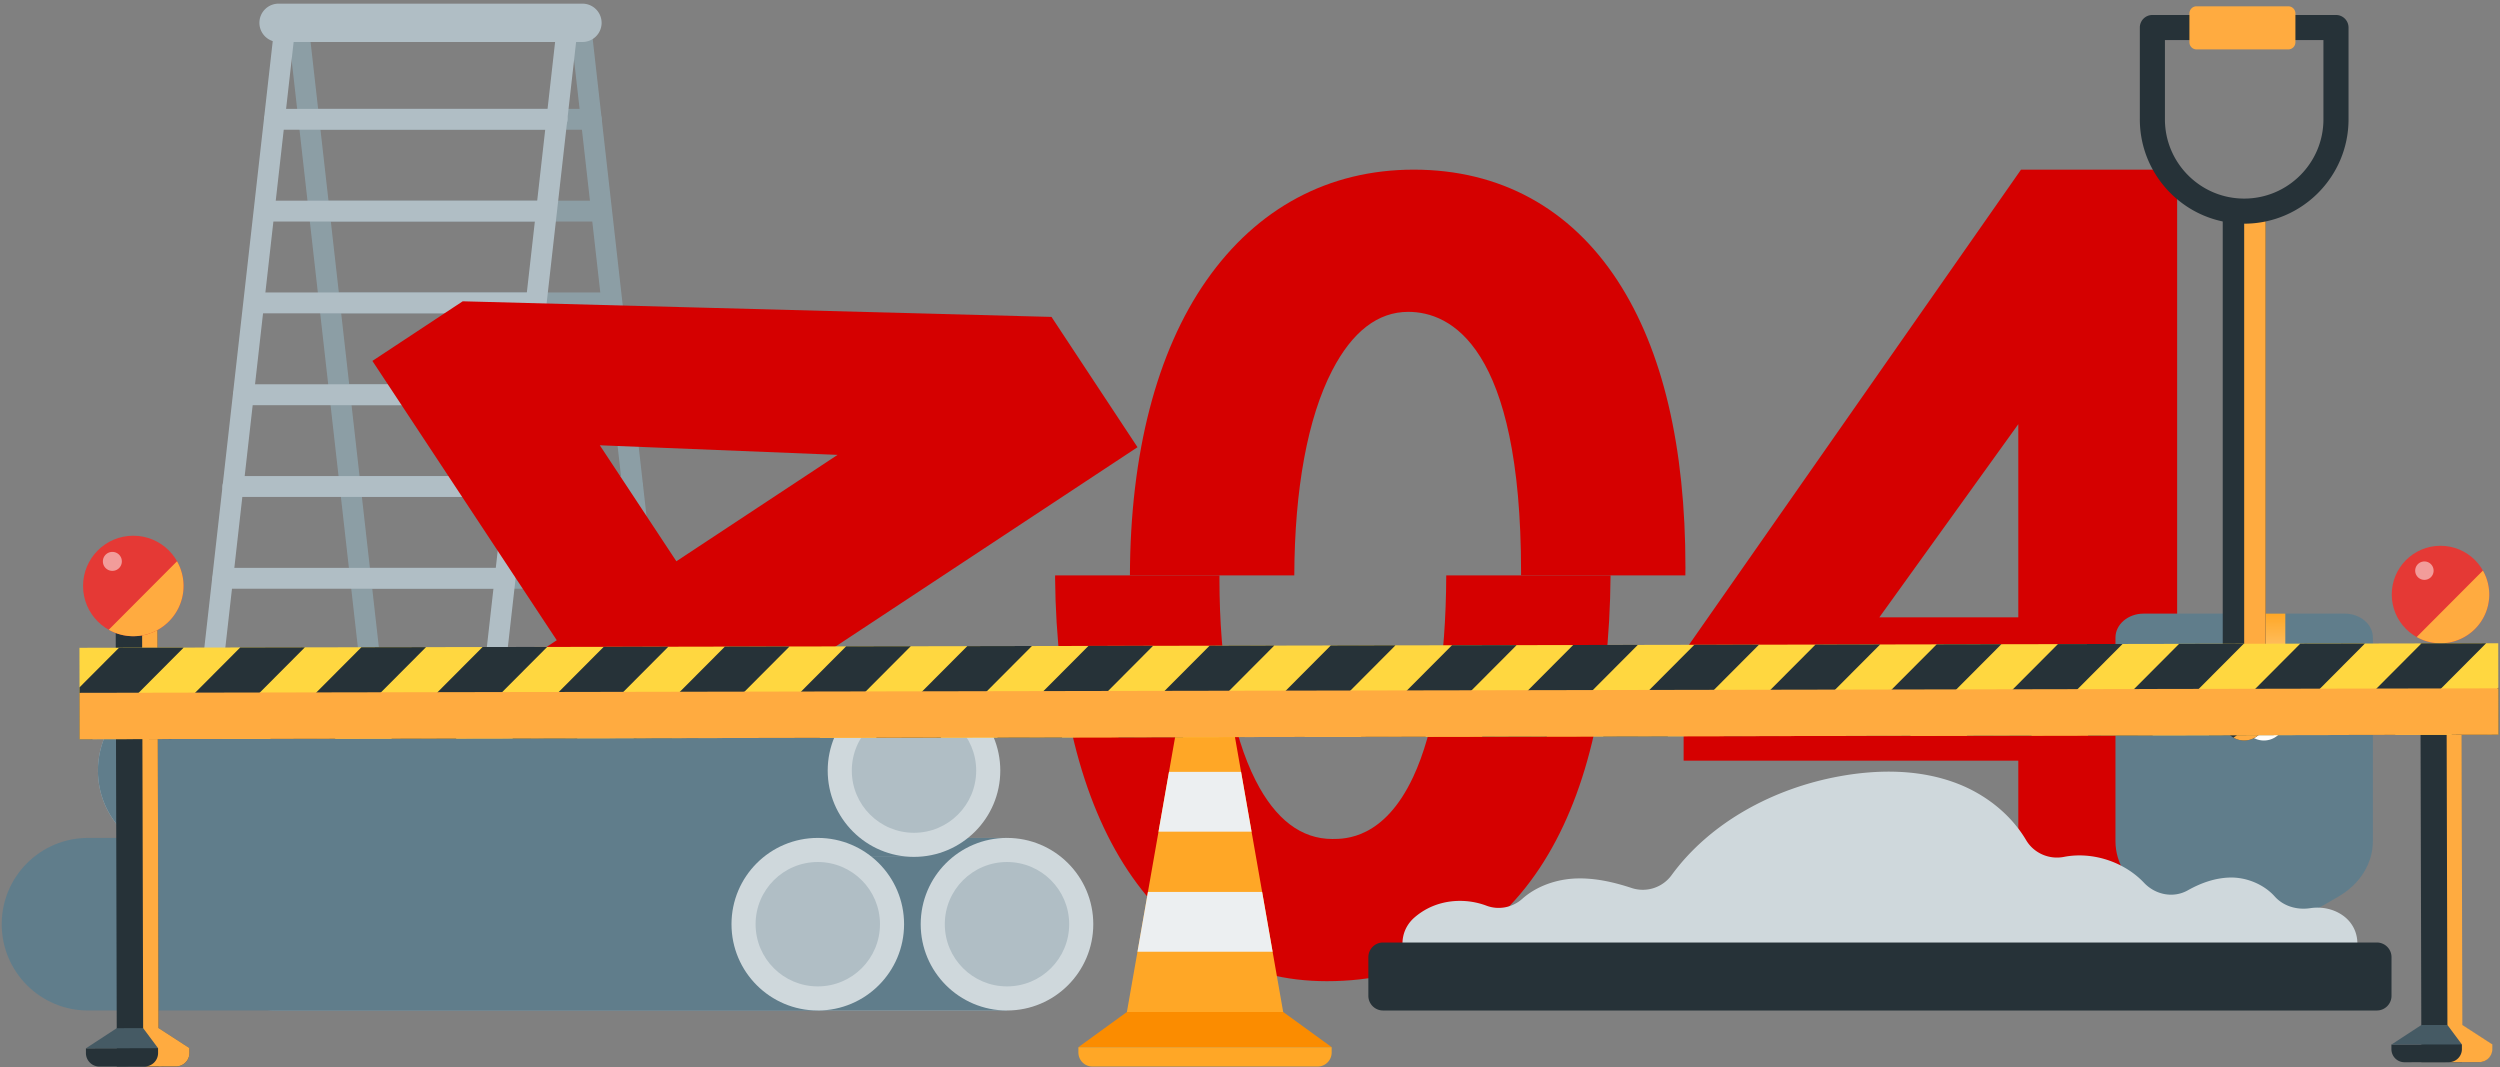 <svg xmlns="http://www.w3.org/2000/svg" width="100%" fill="none" viewBox="0 0 602 257"><rect x="0" y="0" width="602" height="257" fill="#808080" stroke="none"/><path fill="#D50000" d="M340.28 187.117c-6.978 14.911-16.373 14.911-19.461 14.911-7.487 0-13.693-4.728-18.445-14.052-5.711-11.205-8.73-28.015-8.73-48.615 0-.27.007-.532.007-.801h-39.58c0 .18-.007.355-.007.533v.076c.272 29.252 6.331 53.616 17.522 70.459 11.583 17.429 28.145 26.643 47.9 26.643 21.734 0 39.464-9.424 51.273-27.254 11.104-16.762 16.831-40.472 17.061-70.457h-39.566c-.069 20.764-2.819 37.547-7.974 48.557z"/><path fill="#FFA726" d="M308.989 243.686h-37.632l2.545-14.504 2.522-14.403 2.545-14.509 2.527-14.401 1.894-10.799a4.349 4.349 0 014.288-3.603h4.99a4.354 4.354 0 014.288 3.603l1.894 10.799 2.527 14.401 2.545 14.509 2.522 14.403 2.545 14.504z"/><path fill="#FB8C00" d="M320.665 252.159H259.68l11.673-8.471h37.638l11.674 8.471z"/><path fill="#FFA726" d="M317.28 256.825h-54.217a3.385 3.385 0 01-3.384-3.385v-1.281h60.987v1.281a3.386 3.386 0 01-3.386 3.385z"/><path fill="#ECEFF1" d="M301.376 200.271H278.97l2.526-14.403h17.354l2.526 14.403zM306.443 229.182h-32.541l2.521-14.402h27.499l2.521 14.402z"/><path fill="#D50000" d="M389.581 67.697C378.17 50.134 361.177 40.85 340.435 40.85c-20.47 0-37.746 9.241-49.961 26.721-11.961 17.12-18.311 41.662-18.388 70.988h39.58c.08-20.904 3.229-37.966 9.132-49.366 4.844-9.355 11.003-14.098 18.304-14.098 10.148 0 27.173 8.14 27.173 62.666 0 .269-.005.53-.006.798h39.566c.004-.624.022-1.234.022-1.866 0-29.158-5.476-52.371-16.276-68.996zM452.542 148.658l33.466-46.518v46.518h-33.466zm87.946 0h-16.233V40.851H486.66l-2.402 3.439-77.387 110.741-1.452 2.077V183.168h80.589V230.4h38.247v-47.232h24.284v-34.51h-8.051z"/><path fill="#8C9EA5" d="M96.863 230.788a2.512 2.512 0 01-2.494-2.231L69.244 5.778a2.512 2.512 0 114.992-.565l25.127 222.78a2.513 2.513 0 01-2.5 2.795zM164.878 230.788a2.512 2.512 0 01-2.494-2.231L137.258 5.778a2.514 2.514 0 012.216-2.78 2.515 2.515 0 012.777 2.215l25.127 222.78a2.513 2.513 0 01-2.5 2.795z"/><path fill="#8C9EA5" d="M142.376 31.247H74.36a2.513 2.513 0 010-5.025h68.016a2.512 2.512 0 110 5.025zM143.797 53.353H77.204a2.513 2.513 0 010-5.026h66.593a2.512 2.512 0 110 5.026zM145.218 75.458H80.045a2.513 2.513 0 010-5.025h65.173a2.512 2.512 0 110 5.025zM149.855 97.564H82.99a2.513 2.513 0 010-5.025h66.865a2.512 2.512 0 110 5.025zM152.318 119.669H85.055a2.513 2.513 0 110-5.025h67.263a2.512 2.512 0 110 5.025zM154.841 141.775H87.517a2.514 2.514 0 010-5.026h67.324a2.513 2.513 0 010 5.026z"/><path fill="#B0BEC5" d="M140.251 10.113H67.149a4.617 4.617 0 110-9.233h73.102a4.616 4.616 0 010 9.233z"/><path fill="#B0BEC5" d="M111.594 230.788a2.513 2.513 0 01-2.5-2.795l25.127-222.78a2.513 2.513 0 114.992.565l-25.125 222.779a2.514 2.514 0 01-2.494 2.231zM43.58 230.788a2.513 2.513 0 01-2.5-2.795L66.205 5.213a2.512 2.512 0 114.992.565L46.073 228.557a2.513 2.513 0 01-2.494 2.231z"/><path fill="#B0BEC5" d="M134.096 31.247H66.081a2.513 2.513 0 010-5.025h68.015a2.513 2.513 0 110 5.025zM131.254 53.353H64.661a2.513 2.513 0 010-5.026h66.593a2.512 2.512 0 110 5.026zM128.413 75.458H63.239a2.513 2.513 0 010-5.025h65.174a2.512 2.512 0 110 5.025zM125.467 97.564H58.602a2.513 2.513 0 010-5.025h66.865a2.512 2.512 0 110 5.025zM123.402 119.669H56.139a2.513 2.513 0 110-5.025h67.263a2.513 2.513 0 110 5.025zM120.939 141.775H53.615a2.514 2.514 0 010-5.026h67.324a2.513 2.513 0 010 5.026z"/><path fill="#D50000" d="M144.433 107.224l57.257 2.307-38.821 25.624-18.436-27.931zm39.505 59.852l83.256-54.955 6.718-4.433-4.434-6.719-13.965-21.157-2.311-3.501-4.193-.111-135.055-3.58-2.533-.067-2.115 1.395-12.916 8.527-6.718 4.434 4.434 6.718 39.96 60.54-32.701 21.585-6.717 4.435 4.434 6.717 12.202 18.484 4.433 6.719 6.717-4.435 32.702-21.585 8.944 13.55 4.434 6.718 6.718-4.436 15.366-10.143 6.718-4.433-4.435-6.718-8.943-13.549z"/><path fill="#B0BEC5" d="M66.752 201.771c-11.475 0-20.779 9.302-20.779 20.778 0 11.475 9.304 20.778 20.779 20.778h175.732v-41.556H66.752z"/><path fill="#607D8B" d="M66.752 201.771c-11.475 0-20.779 9.302-20.779 20.778 0 11.476 9.304 20.778 20.779 20.778h175.732v-41.556H66.752z"/><path fill="#CFD8DC" d="M263.262 222.549c0 11.475-9.303 20.779-20.778 20.779-11.476 0-20.778-9.304-20.778-20.779 0-11.476 9.302-20.778 20.778-20.778 11.475 0 20.778 9.302 20.778 20.778z"/><path fill="#B0BEC5" d="M227.507 222.549c0-8.272 6.705-14.977 14.977-14.977s14.976 6.705 14.976 14.977c0 8.271-6.704 14.976-14.976 14.976-8.272 0-14.977-6.705-14.977-14.976zM44.36 164.779c-11.476 0-20.779 9.304-20.779 20.778 0 11.475 9.303 20.779 20.779 20.779h175.731v-41.557H44.36z"/><path fill="#607D8B" d="M44.36 164.779c-11.476 0-20.779 9.304-20.779 20.778 0 11.475 9.303 20.779 20.779 20.779h175.731v-41.557H44.36z"/><path fill="#CFD8DC" d="M240.87 185.557c0 11.475-9.303 20.779-20.779 20.779-11.475 0-20.779-9.304-20.779-20.779 0-11.474 9.304-20.778 20.779-20.778 11.476 0 20.779 9.304 20.779 20.778z"/><path fill="#B0BEC5" d="M205.114 185.557c0-8.27 6.705-14.976 14.977-14.976s14.977 6.706 14.977 14.976c0 8.272-6.705 14.978-14.977 14.978s-14.977-6.706-14.977-14.978z"/><path fill="#607D8B" d="M21.191 201.771c-11.476 0-20.778 9.302-20.778 20.778 0 11.475 9.302 20.778 20.778 20.778h175.731v-41.556H21.192z"/><path fill="#CFD8DC" d="M217.701 222.549c0 11.475-9.302 20.779-20.778 20.779-11.475 0-20.778-9.304-20.778-20.779 0-11.476 9.303-20.778 20.778-20.778 11.476 0 20.778 9.302 20.778 20.778z"/><path fill="#B0BEC5" d="M181.946 222.549c0-8.272 6.705-14.977 14.976-14.977 8.273 0 14.977 6.705 14.977 14.977 0 8.271-6.704 14.976-14.977 14.976-8.271 0-14.976-6.705-14.976-14.976z"/><path fill="#607D8B" d="M571.392 202.548v-49.016c0-3.187-3.033-5.771-6.776-5.771H516.18c-3.742 0-6.776 2.584-6.776 5.771v49.016c0 5.345 3.107 10.343 8.296 13.347l15.438 8.934c4.381 2.536 10.14 2.536 14.521 0l15.436-8.934c5.191-3.004 8.297-8.002 8.297-13.347z"/><path fill="url(#paint0_linear)" d="M539.975 147.761v25.39a5.162 5.162 0 005.164 5.162 5.162 5.162 0 005.164-5.162v-25.39h-10.328z"/><path fill="#263238" d="M545.562 50.84V173.15a5.162 5.162 0 01-5.164 5.162 5.162 5.162 0 01-5.164-5.162V50.84h10.328z"/><path fill="#FFAB40" d="M537.816 177.619a5.162 5.162 0 007.745-4.468V50.84h-5.162v122.311a5.16 5.16 0 01-2.583 4.468z"/><path fill="#263238" d="M521.315 28.735c0 10.522 8.56 19.084 19.084 19.084 10.523 0 19.083-8.562 19.083-19.085V9.65h-38.167v19.084zm44.211-22.106v22.105c0 13.856-11.272 25.128-25.127 25.128-13.856 0-25.128-11.272-25.128-25.128V6.63a3.022 3.022 0 013.021-3.023h44.212a3.023 3.023 0 013.022 3.023z"/><path fill="#FFAB40" d="M552.737 3.233v6.95c0 .949-.768 1.715-1.715 1.715h-22.094a1.715 1.715 0 01-1.716-1.714v-6.95c0-.948.769-1.716 1.716-1.716h22.094c.947 0 1.715.768 1.715 1.715z"/><path fill="#CFD8DC" d="M346.447 235.997c-7.964-.001-11.816-9.969-5.76-15.14a16.282 16.282 0 013.032-2.054c4.344-2.266 9.655-2.434 14.227-.711 2.941 1.108 6.273.445 8.614-1.652 3.456-3.097 8.334-4.761 13.054-4.905 4.529-.138 8.965.876 13.292 2.3a8.58 8.58 0 009.601-3.084c9.331-12.787 24.588-20.903 40.301-23.791 9.51-1.748 19.57-1.748 28.586 1.747 6.762 2.62 12.85 7.422 16.501 13.605 1.841 3.117 5.523 4.729 9.076 4.032 6.845-1.345 14.517 1.156 19.312 6.233 2.743 2.904 7.063 3.77 10.545 1.811 3.107-1.747 6.451-2.948 9.994-3.072 4.046-.139 8.301 1.609 10.934 4.556 2.115 2.368 5.383 3.291 8.522 2.819 2.409-.366 4.934.024 7.056 1.23l.121.071c7.561 4.413 4.239 16.065-4.516 16.063l-212.492-.058z"/><path fill="#263238" d="M572.343 226.954H333.035a3.535 3.535 0 00-3.535 3.535v9.304a3.535 3.535 0 003.535 3.535h239.308a3.535 3.535 0 003.535-3.535v-9.304a3.535 3.535 0 00-3.535-3.535zM37.926 151.671l-10.061.018.267 105.128 10.061-.018-.267-105.128z"/><path fill="#263238" d="M20.69 252.435l.003 1.155a3.242 3.242 0 003.246 3.236l18.446-.035a3.24 3.24 0 003.234-3.247v-1.154l-24.929.045z"/><path fill="#455A64" d="M38.175 247.568l-10.06.018-7.425 4.848 24.928-.045-7.443-4.821z"/><path fill="#FFAB40" d="M38.175 247.568l-.248-95.897-3.706.006.25 95.898 3.592 4.828.002 1.156a3.242 3.242 0 01-3.234 3.246l7.554-.014a3.242 3.242 0 003.235-3.247l-.003-1.155-7.442-4.821z"/><path fill="#E53935" d="M44.2 141.079c-.012-6.683-5.44-12.09-12.123-12.079-6.682.013-12.09 5.44-12.077 12.124.012 6.683 5.44 12.091 12.123 12.077 6.682-.012 12.089-5.44 12.077-12.122z"/><path fill="#fff" d="M29.341 135.178a2.283 2.283 0 11-4.566.01 2.283 2.283 0 014.566-.01z" opacity=".5"/><path fill="#FFAB40" d="M32.09 153.2h.065c6.668-.031 12.057-5.449 12.045-12.121a12.045 12.045 0 00-1.57-5.927l-16.447 16.497a12.025 12.025 0 005.906 1.551z"/><path fill="#263238" d="M592.574 154.892l-9.762.019.259 100.87 9.761-.018-.258-100.871z"/><path fill="#263238" d="M575.852 251.53l.001 1.121a3.144 3.144 0 003.151 3.138l17.896-.032a3.146 3.146 0 003.138-3.151l-.002-1.12-24.184.044z"/><path fill="#455A64" d="M592.816 246.807l-9.762.019-7.202 4.704 24.184-.044-7.22-4.679z"/><path fill="#FFAB40" d="M592.933 246.807l-.241-91.915-3.596.007.243 91.914 3.485 4.686.003 1.121a3.146 3.146 0 01-3.139 3.149l7.329-.013a3.146 3.146 0 003.139-3.151l-.003-1.12-7.22-4.678z"/><path fill="#E53935" d="M599.411 143.139c-.012-6.482-5.278-11.729-11.762-11.717-6.484.012-11.73 5.277-11.717 11.761.012 6.484 5.277 11.73 11.761 11.718 6.484-.011 11.73-5.279 11.718-11.762z"/><path fill="#FFAB40" d="M587.663 154.901h.061c6.469-.03 11.699-5.286 11.687-11.761a11.684 11.684 0 00-1.523-5.749l-15.957 16.006a11.662 11.662 0 005.732 1.504"/><path fill="#fff" d="M586.011 137.413a2.214 2.214 0 01-2.211 2.218 2.214 2.214 0 11-.009-4.429 2.216 2.216 0 012.22 2.211z" opacity=".5"/><path fill="#FFD740" d="M601.575 154.901l.041 22.011-582.444 1.085-.041-22.011 582.444-1.085z"/><path fill="#263238" d="M44.232 155.939l-21.974 22.056-3.082.006-.022-12.49 9.513-9.544 15.565-.028zM73.413 155.884l-21.98 22.057-15.566.028 21.98-22.056 15.566-.029zM102.587 155.831l-21.975 22.056-15.572.028 21.982-22.056 15.565-.028zM131.768 155.776l-21.98 22.056-15.566.028 21.98-22.056 15.566-.028zM160.948 155.721l-21.973 22.056-15.572.03 21.98-22.058 15.565-.028zM190.128 155.667l-21.98 22.056-15.565.029 21.98-22.057 15.565-.028zM219.309 155.612l-21.975 22.057-15.572.028 21.982-22.056 15.565-.029zM248.49 155.557l-21.98 22.058-15.566.028 21.98-22.056 15.566-.03zM277.67 155.504l-21.975 22.056-15.57.028 21.98-22.056 15.565-.028zM306.85 155.449l-21.98 22.056-15.565.028 21.98-22.056 15.565-.028zM336.03 155.395l-21.973 22.056-15.572.029 21.98-22.057 15.565-.028zM365.212 155.34l-21.98 22.057-15.567.028 21.981-22.056 15.566-.029zM394.392 155.285l-21.975 22.058-15.57.028 21.98-22.056 15.565-.03zM423.572 155.232l-21.98 22.056-15.565.028 21.98-22.056 15.565-.028zM452.753 155.177l-21.974 22.056-15.572.028 21.98-22.056 15.566-.028zM481.934 155.122l-21.98 22.056-15.567.03 21.981-22.058 15.566-.028zM511.114 155.068l-21.975 22.056-15.572.029 21.981-22.057 15.566-.028zM540.294 155.013l-21.98 22.057-15.565.028 21.98-22.056 15.565-.029zM569.475 154.96l-21.974 22.056-15.572.028 21.98-22.056 15.566-.028zM598.655 154.905l-21.98 22.056-15.565.028 21.98-22.056 15.565-.028zM601.595 165.592l.021 11.319-11.332.021 11.311-11.34z"/><path fill="#FFAB40" d="M19.176 177.999l582.44-1.086-.021-11.162-582.439 1.085.02 11.163z"/><defs><linearGradient id="paint0_linear" x1="545.139" x2="545.139" y1="178.314" y2="147.761" gradientUnits="userSpaceOnUse"><stop stop-color="#fff"/><stop offset=".001" stop-color="#fff"/><stop offset="1" stop-color="#FFA726"/></linearGradient></defs></svg>